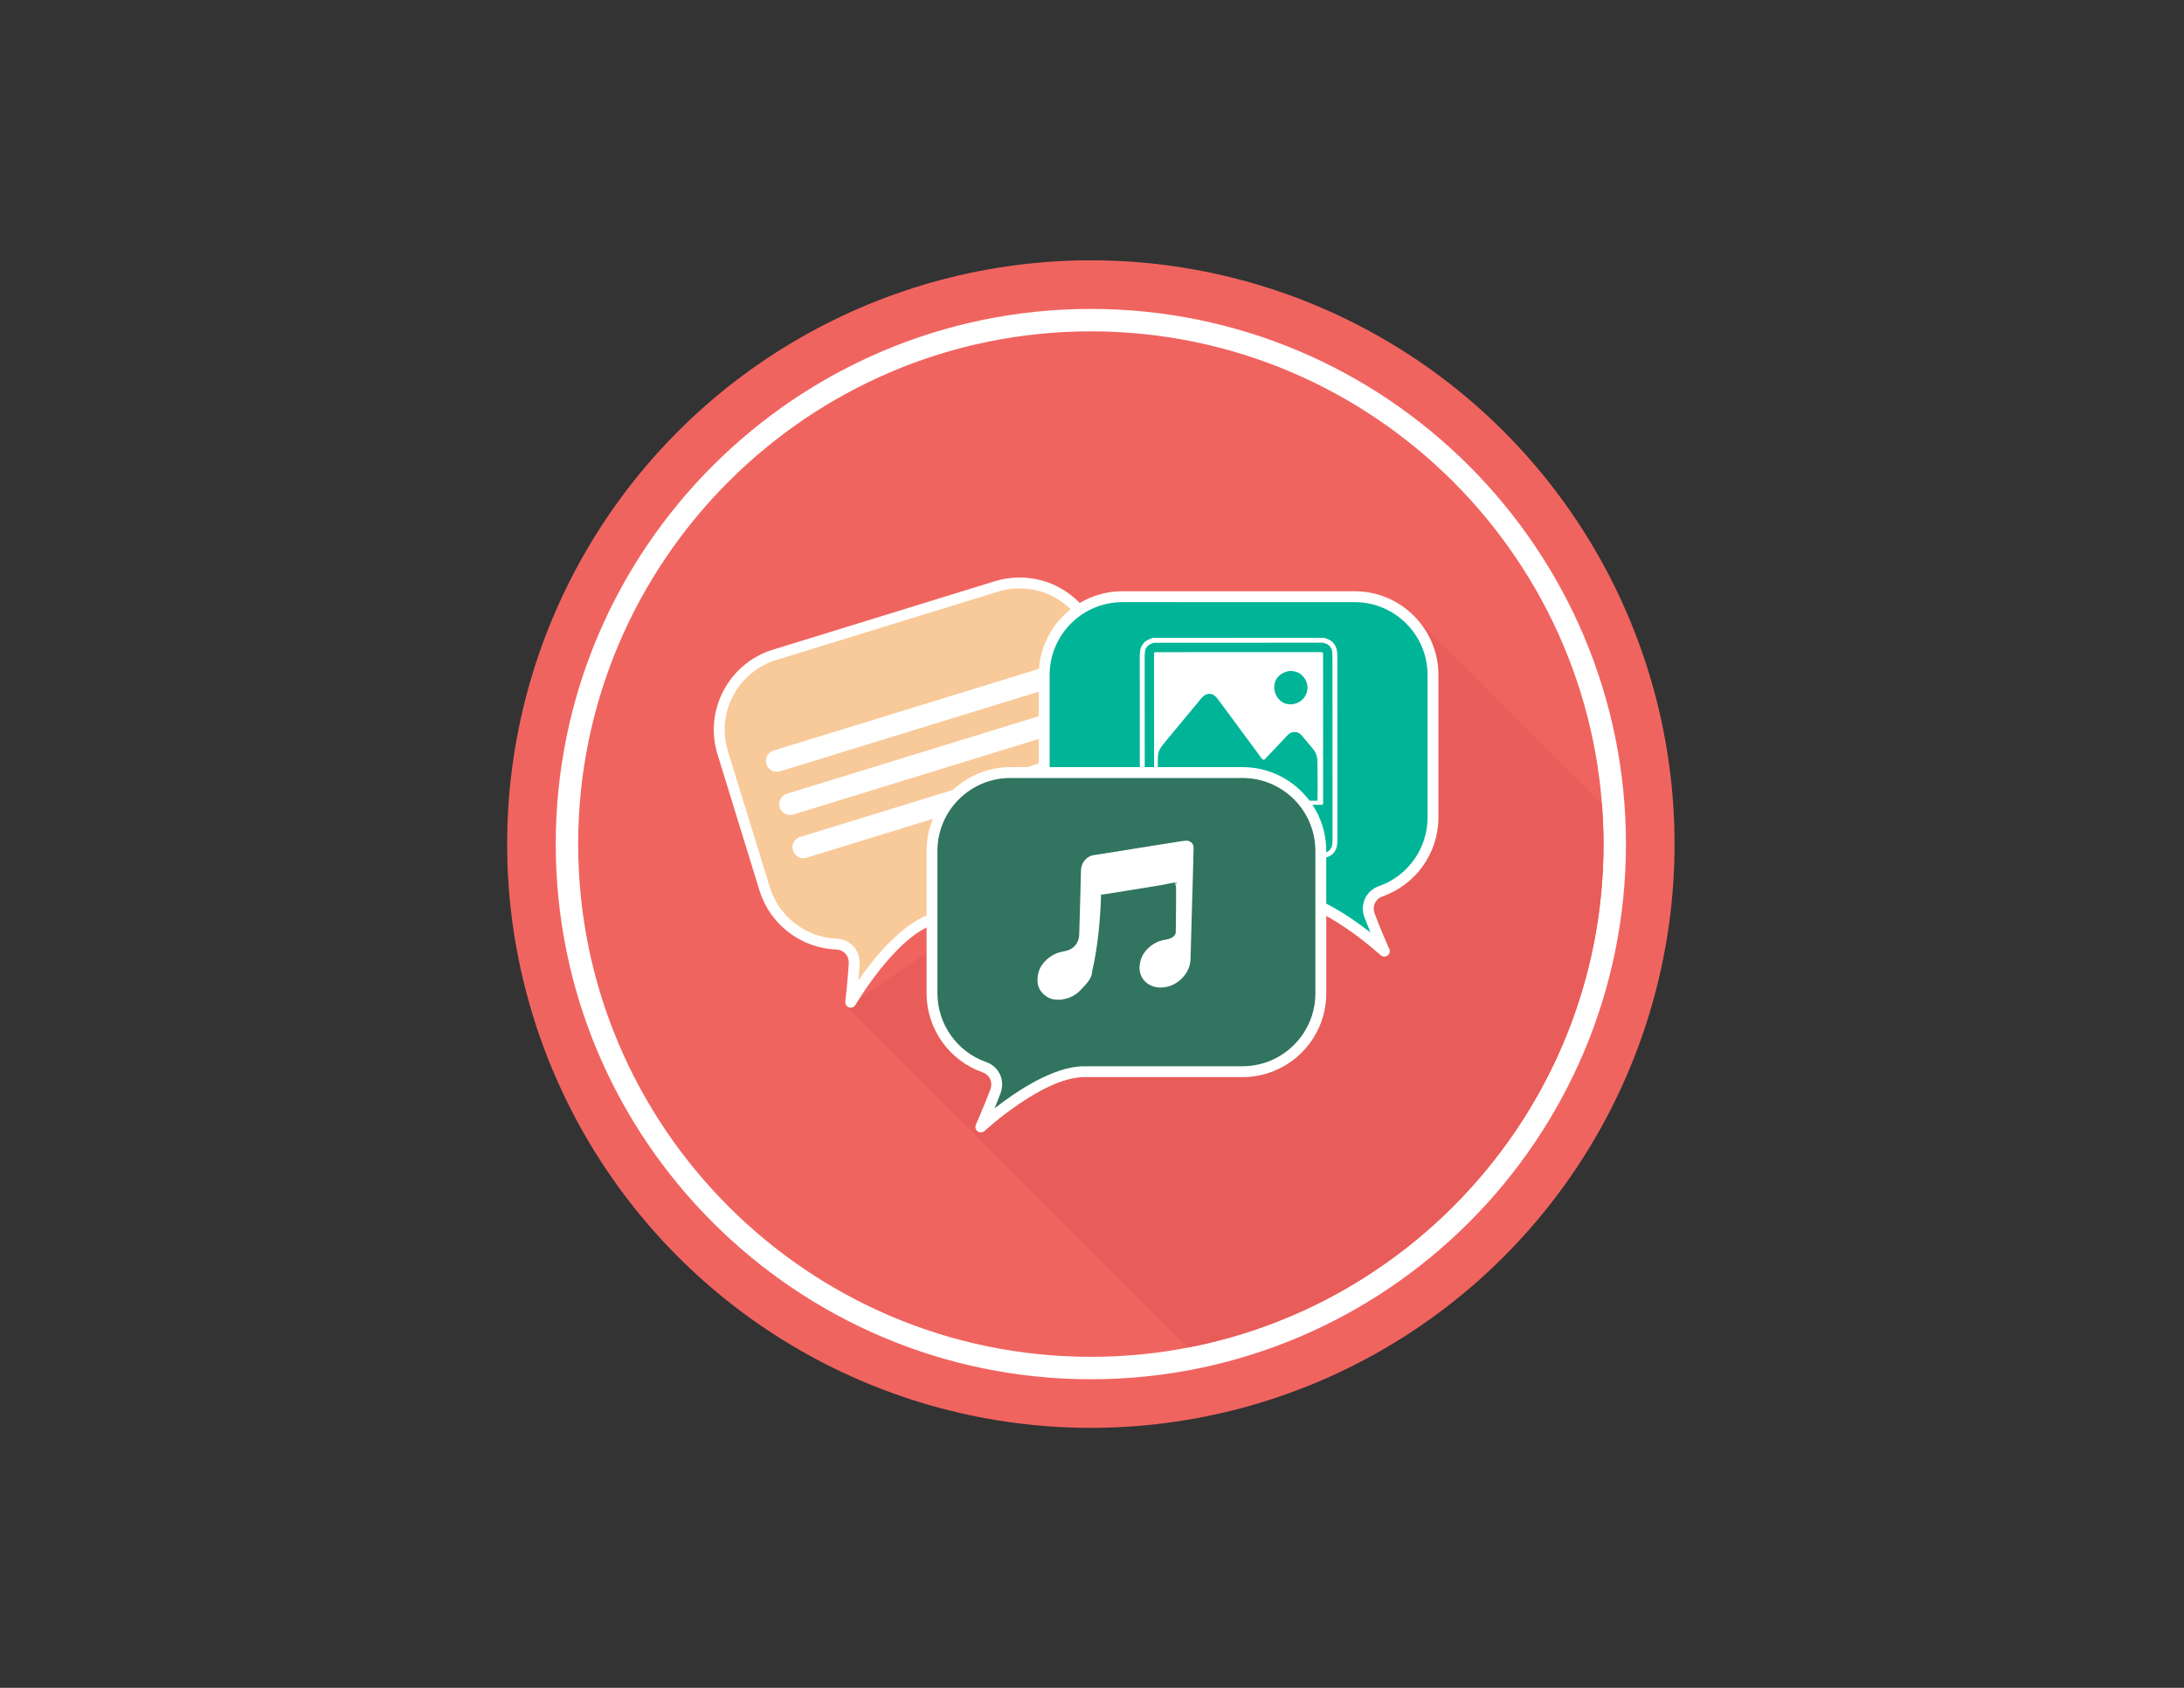 <?xml version="1.0" encoding="utf-8"?>
<!-- Generator: Adobe Illustrator 17.0.0, SVG Export Plug-In . SVG Version: 6.00 Build 0)  -->
<!DOCTYPE svg PUBLIC "-//W3C//DTD SVG 1.1//EN" "http://www.w3.org/Graphics/SVG/1.1/DTD/svg11.dtd">
<svg version="1.1" id="Layer_1" xmlns="http://www.w3.org/2000/svg" xmlns:xlink="http://www.w3.org/1999/xlink" x="0px" y="0px"
	 width="792px" height="612px" viewBox="0 0 792 612" enable-background="new 0 0 792 612" xml:space="preserve">
<rect x="0" y="0" width="792" height="612" fill="#333333" stroke="none"/>
<g>
	<g>
		<circle fill="#F06460" cx="395.582" cy="306.059" r="211.67"/>
		<g>
			<path fill="#FFFFFF" d="M395.581,500.107c-106.998,0-194.048-87.05-194.048-194.047c0-106.999,87.05-194.049,194.048-194.049
				c106.999,0,194.049,87.05,194.049,194.049C589.63,413.057,502.58,500.107,395.581,500.107z M395.581,120.145
				c-102.514,0-185.915,83.402-185.915,185.916s83.401,185.914,185.915,185.914s185.916-83.4,185.916-185.914
				S498.095,120.145,395.581,120.145z"/>
		</g>
	</g>
	<path fill="#E85C59" d="M581.497,306.06c0-4.893-0.249-9.727-0.622-14.526l-67.885-67.885L307.373,365.117l123.461,123.461
		C516.542,472.055,581.497,396.519,581.497,306.06z"/>
	<g>
		<g>
			<path fill="#F8C999" d="M361.318,212.641l-80.464,24.813c-14.986,4.621-23.389,20.517-18.767,35.503l15.225,49.371
				c3.647,11.827,14.321,19.522,26.023,19.982c3.586,0.098,6.677,3.02,6.421,7.295c-0.335,5.606-1.248,13.798-1.248,13.798
				s14.808-25.546,29.935-30.211l54.836-16.91c14.986-4.621,23.389-20.517,18.768-35.503l-15.225-49.371
				C392.2,216.422,376.304,208.02,361.318,212.641z"/>
			<path fill="#FFFFFF" d="M308.507,365.377c-0.204,0-0.412-0.031-0.616-0.1c-0.886-0.293-1.448-1.163-1.344-2.091
				c0.012-0.081,0.913-8.208,1.24-13.7c0.089-1.467-0.335-2.758-1.221-3.724c-0.843-0.917-2.01-1.444-3.285-1.479
				c-12.883-0.505-24.068-9.093-27.854-21.372l-15.225-49.372c-4.934-16.003,4.067-33.034,20.07-37.968l80.465-24.811
				c2.919-0.901,5.931-1.356,8.959-1.356c13.399,0,25.058,8.608,29.009,21.426l15.225,49.368
				c4.934,16.003-4.067,33.034-20.07,37.968l-54.838,16.912c-14.208,4.383-28.667,29.067-28.809,29.318
				C309.852,365.015,309.197,365.377,308.507,365.377z M369.696,213.347c-2.631,0-5.253,0.397-7.795,1.179l-80.465,24.811
				c-13.923,4.294-21.761,19.115-17.467,33.038l15.225,49.372c3.297,10.684,13.026,18.156,24.218,18.591
				c2.299,0.065,4.514,1.071,6.062,2.758c1.602,1.749,2.399,4.102,2.249,6.625c-0.104,1.768-0.27,3.798-0.443,5.75
				c5.65-8.131,15.899-20.867,26.579-24.16l54.838-16.912c13.923-4.294,21.761-19.115,17.467-33.038l-15.225-49.369
				C391.499,220.838,381.355,213.347,369.696,213.347z"/>
		</g>
		<g>
			<g>
				<path fill="#FFFFFF" d="M281.682,279.858c-1.687,0-3.247-1.09-3.771-2.785c-0.639-2.08,0.528-4.287,2.611-4.93l98.252-30.242
					c2.084-0.647,4.287,0.532,4.93,2.611c0.639,2.08-0.528,4.287-2.611,4.93l-98.252,30.242
					C282.456,279.804,282.063,279.858,281.682,279.858z"/>
			</g>
			<g>
				<path fill="#FFFFFF" d="M286.504,295.518c-1.687,0-3.247-1.09-3.771-2.785c-0.639-2.08,0.528-4.287,2.611-4.93l98.248-30.242
					c2.091-0.647,4.287,0.532,4.93,2.611c0.639,2.08-0.528,4.287-2.611,4.93l-98.248,30.242
					C287.278,295.465,286.885,295.518,286.504,295.518z"/>
			</g>
			<g>
				<path fill="#FFFFFF" d="M291.322,311.179c-1.687,0-3.247-1.09-3.771-2.785c-0.639-2.08,0.528-4.287,2.611-4.93l98.252-30.242
					c2.084-0.651,4.287,0.535,4.93,2.611c0.639,2.08-0.528,4.287-2.611,4.93l-98.252,30.242
					C292.096,311.125,291.703,311.179,291.322,311.179z"/>
			</g>
		</g>
	</g>
	<g>
		<g>
			<path fill="#00B498" d="M407.064,216.354l84.203,0.003c15.683,0.001,28.396,12.715,28.395,28.397l-0.002,51.666
				c0,12.377-7.933,22.874-18.98,26.763c-3.399,1.15-5.49,4.853-3.987,8.863c1.972,5.259,5.258,12.818,5.258,12.818
				s-21.677-20.049-37.508-20.05l-57.384-0.002c-15.683-0.001-28.396-12.714-28.395-28.397l0.002-51.666
				C378.667,229.067,391.381,216.354,407.064,216.354z"/>
			<path fill="#FFFFFF" d="M502.03,346.836c-0.019,0-0.046,0.004-0.077,0c-0.481,0-0.963-0.177-1.34-0.524
				c-0.208-0.196-21.299-19.523-36.169-19.527h-57.383c-16.746,0-30.369-13.623-30.369-30.369l0.004-51.668
				c0-16.742,13.623-30.365,30.369-30.365l84.201,0.004c16.746,0,30.369,13.623,30.369,30.369l-0.004,51.664
				c0,12.849-8.157,24.349-20.297,28.624c-1.229,0.416-2.188,1.259-2.723,2.384c-0.566,1.19-0.589,2.546-0.073,3.925
				c1.66,4.418,4.291,10.565,5.03,12.271c0.273,0.339,0.435,0.77,0.435,1.24C504.002,345.954,503.12,346.836,502.03,346.836z
				 M407.063,218.327c-14.57,0-26.425,11.851-26.425,26.421l-0.004,51.668c0,14.57,11.855,26.425,26.425,26.425h57.383
				c11.177,0.004,24.727,9.155,32.518,15.256c-0.739-1.81-1.494-3.701-2.114-5.357c-0.89-2.373-0.817-4.857,0.2-7.002
				c0.982-2.068,2.804-3.678,4.999-4.422c10.542-3.713,17.64-13.719,17.64-24.896l0.004-51.664c0-14.57-11.855-26.425-26.425-26.425
				L407.063,218.327z"/>
		</g>
		<g>
			<g>
				<path fill="#FFFFFF" d="M417.897,311.219c-0.136-0.021-0.266-0.074-0.379-0.154c-0.14-0.1-0.231-0.131-0.413-0.194
					c-0.127-0.044-0.262-0.091-0.419-0.16c-3.338-1.449-3.337-4.667-3.336-7.252l-0.008-10.85l-0.028-54.062
					c-0.005-1.659-0.01-3.226,0.908-4.679c0.91-1.433,2.04-1.878,2.788-2.173c0.243-0.096,0.452-0.178,0.591-0.267
					c0.143-0.091,0.309-0.139,0.478-0.139l61.925-0.034c0.14-0.001,0.277,0.033,0.402,0.096c0.202,0.102,0.409,0.165,0.649,0.238
					c0.403,0.123,0.858,0.262,1.378,0.605c2.537,1.679,2.54,4.106,2.543,6.451l0,0.238l0.034,64.861
					c-0.001,1.771-0.002,3.444-0.914,4.877c-0.948,1.491-2.064,1.897-2.878,2.193c-0.251,0.091-0.467,0.17-0.629,0.263
					c-0.134,0.077-0.287,0.118-0.442,0.118l-62.112,0.034C417.989,311.23,417.942,311.226,417.897,311.219z M418.315,233.071
					c-0.213,0.11-0.435,0.197-0.651,0.282c-0.658,0.259-1.338,0.527-1.936,1.469c-0.64,1.012-0.636,2.207-0.631,3.72l0.001,0.384
					l0.035,64.535c-0.001,2.884,0.151,4.7,2.265,5.618c0.11,0.048,0.203,0.08,0.291,0.11c0.178,0.062,0.374,0.129,0.605,0.261
					l61.636-0.034c0.226-0.108,0.456-0.192,0.681-0.274c0.7-0.255,1.361-0.495,1.985-1.475c0.634-0.996,0.635-2.351,0.636-3.921
					l0-0.179l-0.035-64.917c-0.003-2.508-0.082-3.868-1.745-4.968c-0.303-0.2-0.573-0.282-0.914-0.387
					c-0.222-0.068-0.467-0.142-0.729-0.257L418.315,233.071z"/>
			</g>
			<path fill="#FFFFFF" d="M479.79,236.909c0-0.246-0.195-0.442-0.446-0.445l-60.4,0.008c-0.118,0-0.231,0.047-0.315,0.131
				c-0.083,0.084-0.131,0.197-0.13,0.315l0.031,54.444c0,0.222,0.163,0.407,0.376,0.44c0.022,0.003,0.045,0.005,0.069,0.005
				l60.386-0.001c0.118,0,0.231-0.047,0.315-0.131s0.131-0.197,0.13-0.315L479.79,236.909z M474.014,250.555
				c-0.5,2.311-2.294,4.139-4.569,4.655c-0.836,0.19-1.65,0.226-2.418,0.106c-3.055-0.476-4.797-3.268-4.938-5.782
				c-0.167-2.957,1.6-5.233,4.727-6.09c0.652-0.178,1.408-0.209,2.187-0.087c0.975,0.152,1.941,0.534,2.584,1.024
				C473.611,245.918,474.518,248.226,474.014,250.555z M422.832,268.629l11.651-14.007c0.164-0.196,0.328-0.405,0.496-0.62
				c0.74-0.947,1.505-1.925,2.729-2.289c0.468-0.138,0.92-0.175,1.344-0.109c1.153,0.18,1.958,1.086,2.463,1.751
				c0.861,1.134,1.591,2.116,2.408,3.214l5.785,7.855c0.364,0.489,0.708,0.962,1.045,1.424c0.553,0.759,1.075,1.475,1.645,2.213
				l4.041,5.473c0.133,0.175,0.264,0.363,0.396,0.552c0.318,0.457,0.648,0.929,1.047,1.284c0.131,0.116,0.317,0.146,0.477,0.075
				c0.444-0.197,0.635-0.429,0.838-0.675c0.074-0.09,0.155-0.189,0.266-0.304l5.893-6.219c0.258-0.249,0.503-0.525,0.761-0.817
				c0.825-0.933,1.678-1.898,3.034-1.996c0.3-0.022,0.587-0.012,0.854,0.029c1.275,0.199,1.991,1.09,2.682,1.952
				c0.151,0.189,0.299,0.372,0.441,0.535l3.176,3.779c1.088,1.468,1.472,2.817,1.466,5.155c0.001,1.497,0.015,3.011,0.029,4.531
				c0.027,2.933,0.055,5.962-0.018,8.914l-57.897,0.031c-0.13-2.637-0.087-5.539-0.046-8.35c0.021-1.407,0.041-2.737,0.04-4.04
				l-0.001-0.7C419.868,272.272,419.868,272.272,422.832,268.629z"/>
		</g>
	</g>
	<g>
		<g>
			<path fill="#317460" d="M450.584,280.127h-84.203c-15.683,0-28.396,12.714-28.396,28.396v51.666
				c0,12.377,7.932,22.875,18.979,26.763c3.398,1.15,5.49,4.854,3.986,8.863c-1.972,5.259-5.259,12.818-5.259,12.818
				s21.678-20.048,37.509-20.048h57.384c15.683,0,28.396-12.713,28.396-28.396v-51.666
				C478.98,292.841,466.266,280.127,450.584,280.127z"/>
			<path fill="#FFFFFF" d="M355.692,410.605c-0.397,0-0.797-0.119-1.14-0.362c-0.763-0.543-1.04-1.541-0.67-2.396
				c0.035-0.077,3.289-7.572,5.223-12.725c0.516-1.379,0.493-2.731-0.069-3.917c-0.524-1.109-1.51-1.98-2.704-2.384
				c-12.163-4.283-20.32-15.787-20.32-28.632v-51.664c0-16.746,13.623-30.369,30.369-30.369h84.205
				c16.742,0,30.365,13.623,30.365,30.369v51.664c0,16.746-13.623,30.369-30.365,30.369h-57.387
				c-14.886,0-35.958,19.327-36.166,19.523C356.655,410.428,356.173,410.605,355.692,410.605z M366.38,282.1
				c-14.57,0-26.425,11.855-26.425,26.425v51.664c0,11.177,7.098,21.183,17.663,24.904c2.176,0.74,4.002,2.353,4.984,4.425
				c1.013,2.141,1.082,4.626,0.193,6.99c-0.62,1.656-1.375,3.547-2.114,5.361c7.792-6.105,21.341-15.256,32.518-15.256h57.387
				c14.57,0,26.421-11.855,26.421-26.425v-51.664c0-14.57-11.851-26.425-26.421-26.425H366.38z"/>
		</g>
		<path fill="#FFFFFF" d="M426.699,320.041c-1.014,0.006-1.014,0.006-1.405,0.077c-2.656,0.434-2.245,0.517-4.913,0.947
			c-4.298,0.681-8.601,1.368-12.903,2.071c-3.809,0.596-8.186,1.311-8.186,1.311c0.872-0.138,0.012-0.381,0,0
			c-0.236,8.742-1.266,19.586-3.215,27.643c-0.055,2.881-2.398,4.943-4.319,6.983c-1.679,1.785-3.776,2.845-6.199,3.26
			c-0.221,0.041-0.47-0.006-0.659,0.178c-0.779-0.028-1.561-0.058-2.35-0.072c-1.038-0.152-2.022-0.44-2.897-1.012
			c-2.22-1.429-3.456-3.442-3.422-6.098c0.051-4.175,2.2-7.058,5.704-9.086c1.349-0.796,2.856-1.101,4.367-1.401
			c2.991-0.582,4.97-2.891,5.057-5.936c0.225-7.801,0.477-15.601,0.649-23.405c0.047-2.564,1.94-5.14,4.946-5.496
			c1.614-0.184,3.218-0.49,4.831-0.748c3.125-0.515,6.253-0.982,9.376-1.504c2.537-0.417,5.071-0.8,7.611-1.219
			c2.461-0.392,4.916-0.796,7.389-1.177c1.213-0.19,2.429-0.391,3.658-0.519c0.342,0.012,0.695,0.022,1.046,0.028
			c0.347,0.164,0.723,0.276,1.034,0.515c0.613,0.491,0.947,1.131,0.946,1.914c-0.011,1.388-0.068,2.789-0.108,4.184
			c-0.003,0.386-0.01,0.784-0.015,1.173c-0.326,11.694-0.65,23.38-0.991,35.075c-0.087,2.862-1.283,5.259-3.338,7.228
			c-1.54,1.474-3.36,2.464-5.448,2.891c-2.046,0.42-4.072,0.29-5.945-0.694c-2.59-1.372-4.02-3.96-3.74-6.985
			c0.319-3.522,2.214-6.068,5.125-7.925c1.356-0.853,2.828-1.316,4.397-1.556c1.867-0.302,3.804-1.226,3.598-3.158
			c-0.045,2.415,0.407-23.77-0.208-16.182"/>
	</g>
</g>
</svg>
